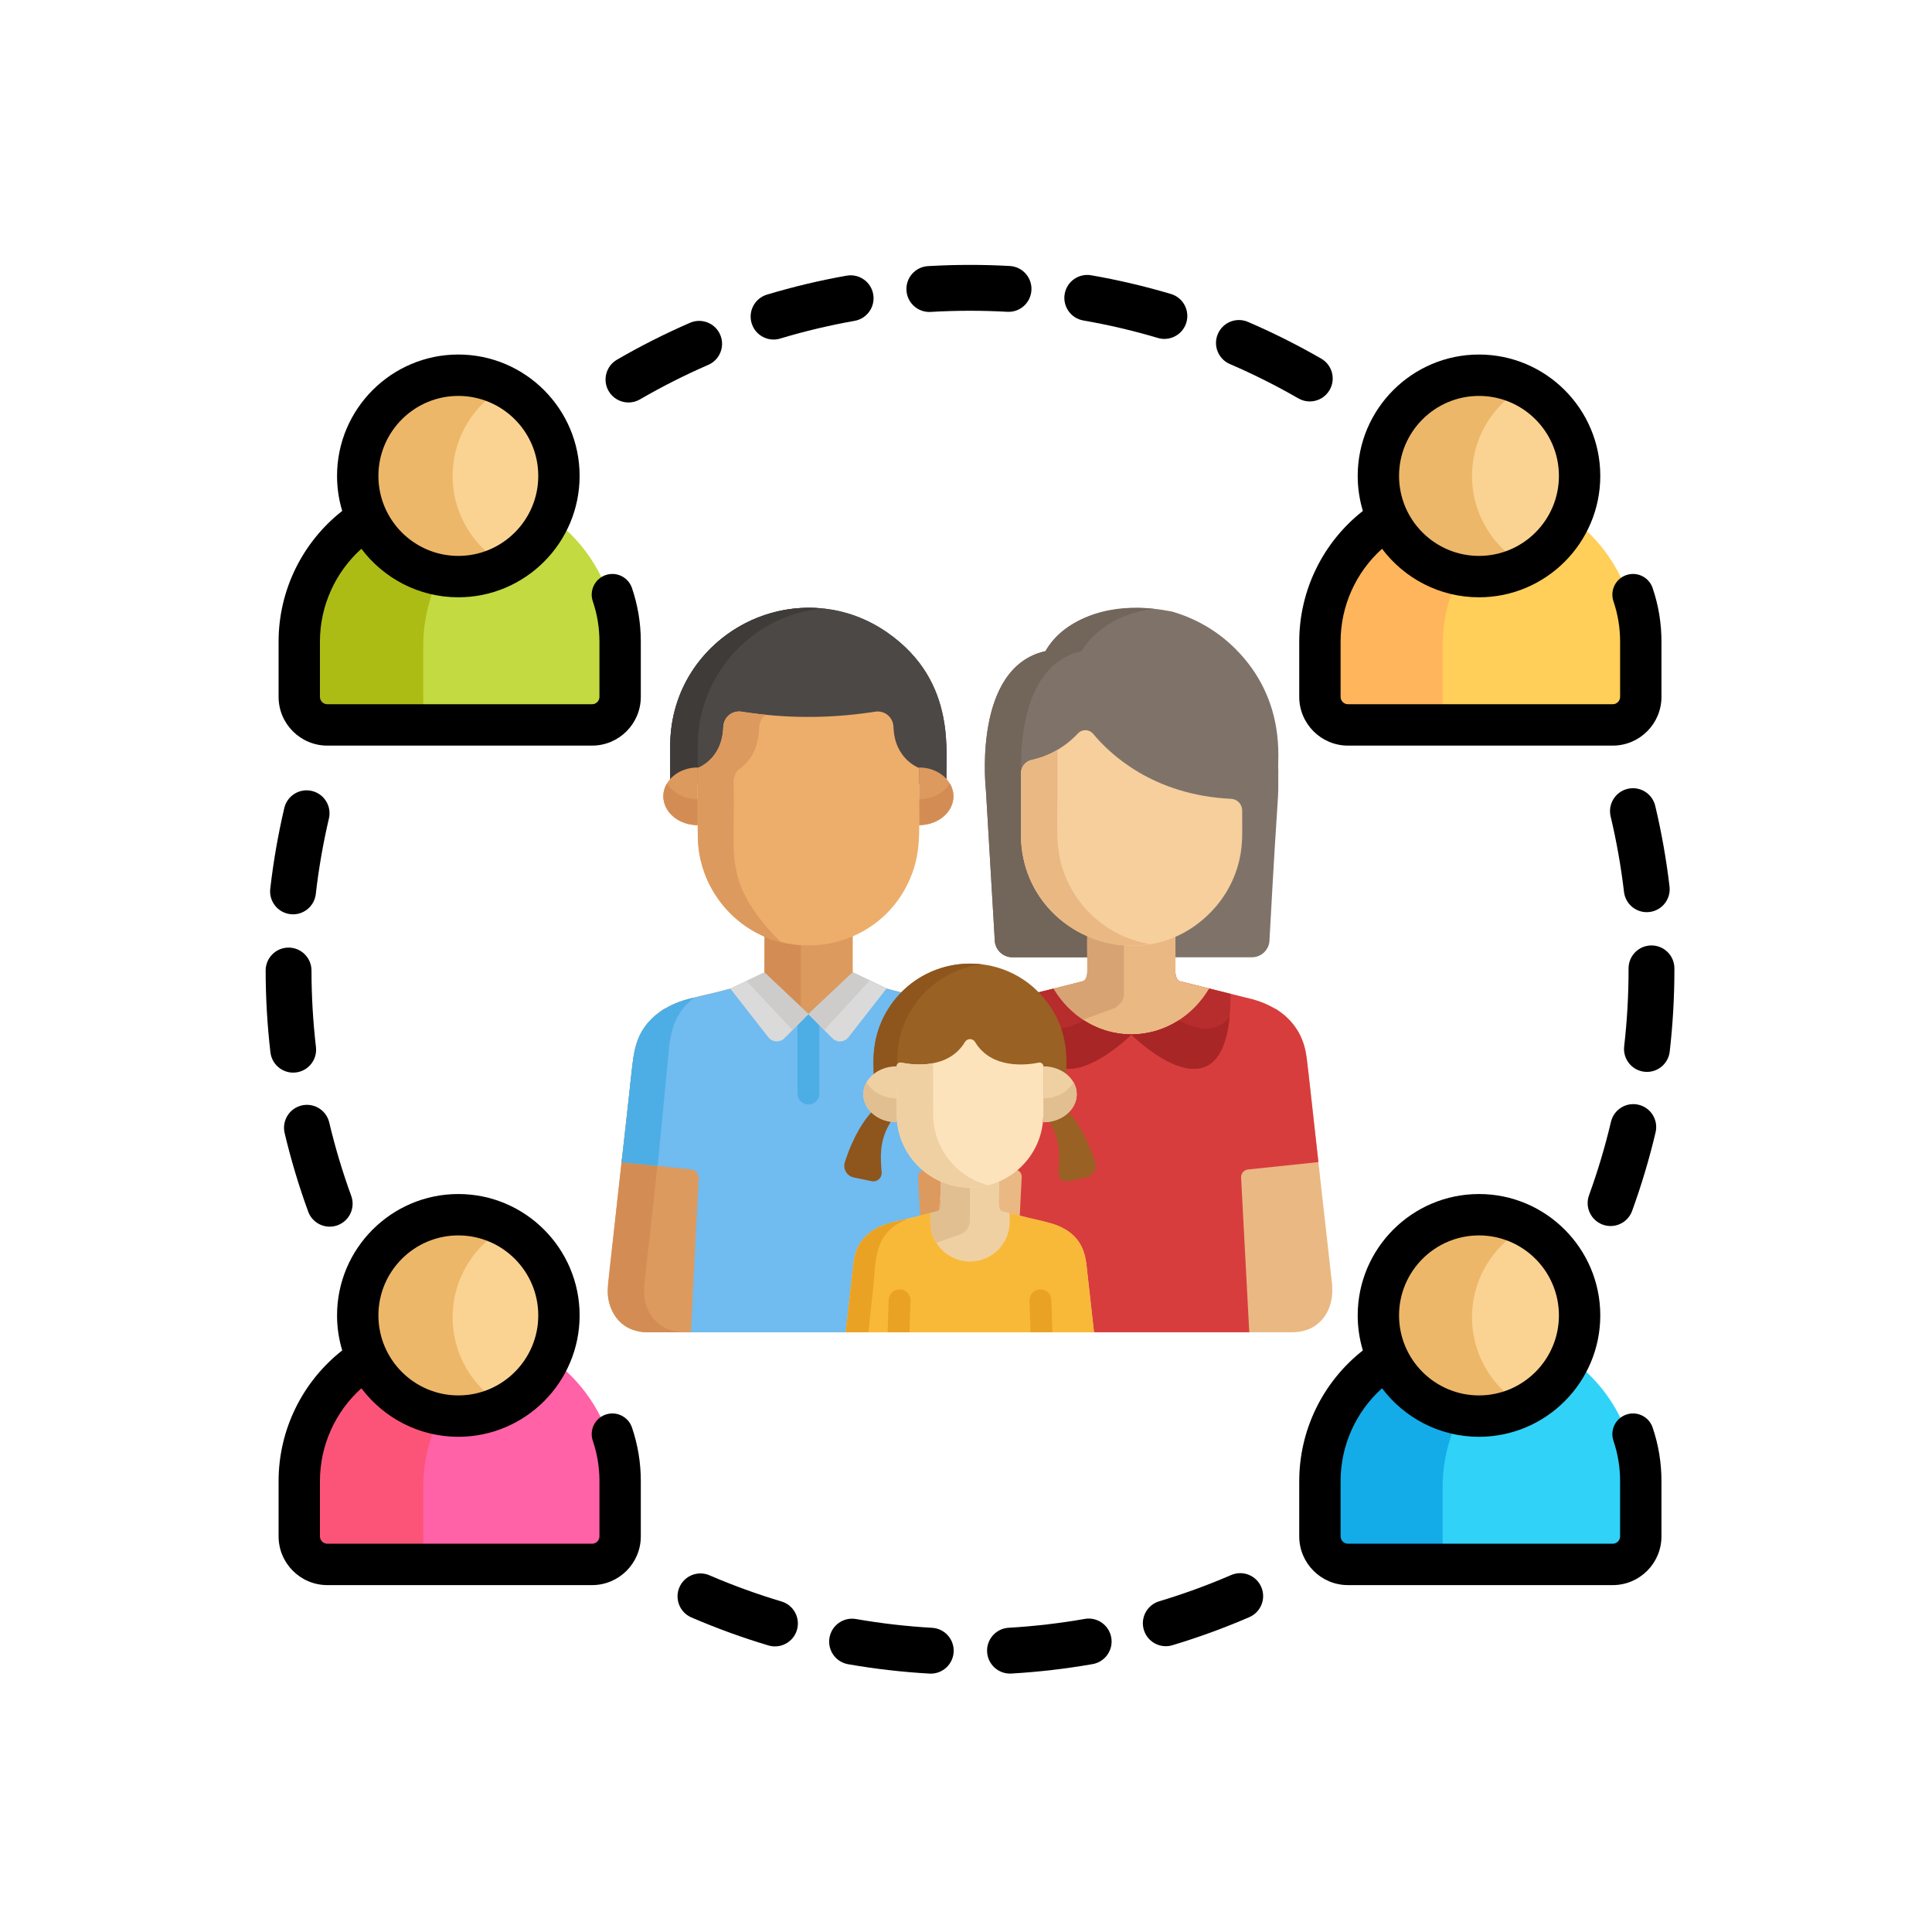 <?xml version="1.0" encoding="iso-8859-1"?>
<!-- Generator: Adobe Illustrator 16.0.0, SVG Export Plug-In . SVG Version: 6.00 Build 0)  -->
<!DOCTYPE svg PUBLIC "-//W3C//DTD SVG 1.1//EN" "http://www.w3.org/Graphics/SVG/1.1/DTD/svg11.dtd">
<svg version="1.1" id="Layer_1" xmlns="http://www.w3.org/2000/svg" xmlns:xlink="http://www.w3.org/1999/xlink" x="0px" y="0px"
	 width="480px" height="480px" viewBox="0 0 480 480" style="enable-background:new 0 0 480 480;" xml:space="preserve">
<path style="fill:#C3DA40;" d="M147.994,180.698H80.426c-2.936,0-5.316-2.381-5.316-5.32v-14.927
	c0-21.611,17.506-39.131,39.101-39.131l0,0c21.594,0,39.101,17.52,39.101,39.131v14.927
	C153.31,178.317,150.93,180.698,147.994,180.698z"/>
<path style="fill:#FFCF59;" d="M401.253,180.698h-67.567c-2.937,0-5.316-2.381-5.316-5.32v-14.927
	c0-21.611,17.506-39.131,39.101-39.131l0,0c21.595,0,39.101,17.52,39.101,39.131v14.927
	C406.569,178.317,404.188,180.698,401.253,180.698z"/>
<path style="fill:#FF62A7;" d="M147.994,389.722H80.426c-2.936,0-5.316-2.382-5.316-5.321v-14.927
	c0-21.612,17.506-39.133,39.101-39.133l0,0c21.594,0,39.101,17.521,39.101,39.133V384.4
	C153.31,387.339,150.93,389.722,147.994,389.722z"/>
<path style="fill:#31D2F7;" d="M401.253,389.722h-67.567c-2.937,0-5.316-2.382-5.316-5.321v-14.927
	c0-21.612,17.506-39.133,39.101-39.133l0,0c21.595,0,39.101,17.521,39.101,39.133V384.4
	C406.569,387.339,404.188,389.722,401.253,389.722z"/>
<path style="fill:#ADBC15;" d="M105.155,175.378v-14.927c0-16.283,9.94-30.239,24.078-36.133c-4.626-1.928-9.699-2.998-15.023-2.998
	l0,0c-21.595,0-39.101,17.52-39.101,39.131v14.927c0,2.939,2.38,5.32,5.317,5.32h30.046
	C107.536,180.698,105.155,178.317,105.155,175.378z"/>
<path style="fill:#FFB55C;" d="M358.414,175.378v-14.927c0-16.283,9.94-30.239,24.078-36.133c-4.627-1.928-9.7-2.998-15.023-2.998
	l0,0c-21.595,0-39.102,17.52-39.102,39.131v14.927c0,2.939,2.381,5.32,5.317,5.32h30.046
	C360.794,180.698,358.414,178.317,358.414,175.378z"/>
<path style="fill:#FC5479;" d="M105.155,384.4v-14.928c0-16.282,9.94-30.24,24.078-36.134c-4.626-1.928-9.699-2.998-15.023-2.998
	l0,0c-21.595,0-39.101,17.521-39.101,39.132V384.4c0,2.938,2.38,5.321,5.317,5.321h30.046
	C107.536,389.722,105.155,387.339,105.155,384.4z"/>
<path style="fill:#13ACE8;" d="M358.414,384.4v-14.928c0-16.282,9.94-30.24,24.078-36.134c-4.627-1.928-9.7-2.998-15.023-2.998l0,0
	c-21.595,0-39.102,17.521-39.102,39.132V384.4c0,2.938,2.381,5.321,5.317,5.321h30.046
	C360.794,389.722,358.414,387.339,358.414,384.4z"/>
<g>
	<path style="fill:#FAD393;" d="M113.872,143.598c-13.972,0-25.338-11.375-25.338-25.359c0-13.983,11.366-25.359,25.338-25.359
		s25.339,11.376,25.339,25.359C139.211,132.222,127.844,143.598,113.872,143.598z"/>
	<path style="fill:#FAD393;" d="M367.131,143.598c-13.972,0-25.339-11.375-25.339-25.359c0-13.983,11.367-25.359,25.339-25.359
		s25.339,11.376,25.339,25.359C392.47,132.222,381.103,143.598,367.131,143.598z"/>
	<path style="fill:#FAD393;" d="M113.872,352.62c-13.972,0-25.338-11.376-25.338-25.358s11.366-25.359,25.338-25.359
		s25.339,11.376,25.339,25.359C139.211,341.244,127.844,352.62,113.872,352.62z"/>
	<path style="fill:#FAD393;" d="M367.131,352.62c-13.972,0-25.339-11.376-25.339-25.358s11.367-25.359,25.339-25.359
		s25.339,11.376,25.339,25.359C392.47,341.244,381.103,352.62,367.131,352.62z"/>
</g>
<g>
	<path style="fill:#EDB769;" d="M112.464,118.239c0-9.654,5.419-18.064,13.373-22.346c-3.566-1.92-7.641-3.013-11.966-3.013
		c-13.971,0-25.338,11.376-25.338,25.359c0,13.983,11.367,25.359,25.338,25.359c4.325,0,8.399-1.093,11.966-3.013
		C117.883,136.303,112.464,127.894,112.464,118.239z"/>
	<path style="fill:#EDB769;" d="M365.723,118.239c0-9.654,5.42-18.064,13.373-22.346c-3.565-1.92-7.64-3.013-11.965-3.013
		c-13.972,0-25.339,11.376-25.339,25.359c0,13.983,11.367,25.359,25.339,25.359c4.325,0,8.399-1.093,11.965-3.013
		C371.144,136.303,365.723,127.894,365.723,118.239z"/>
	<path style="fill:#EDB769;" d="M112.464,327.262c0-9.654,5.419-18.063,13.373-22.347c-3.566-1.92-7.641-3.013-11.966-3.013
		c-13.971,0-25.338,11.376-25.338,25.359c0,13.982,11.367,25.358,25.338,25.358c4.325,0,8.399-1.093,11.966-3.013
		C117.883,345.325,112.464,336.916,112.464,327.262z"/>
	<path style="fill:#EDB769;" d="M365.723,327.262c0-9.654,5.42-18.063,13.373-22.347c-3.565-1.92-7.64-3.013-11.965-3.013
		c-13.972,0-25.339,11.376-25.339,25.359c0,13.982,11.367,25.358,25.339,25.358c4.325,0,8.399-1.093,11.965-3.013
		C371.144,345.325,365.723,336.916,365.723,327.262z"/>
</g>
<path d="M156.146,99.996c0.97,0,1.954-0.249,2.853-0.771c5.468-3.176,11.178-6.061,16.969-8.575c2.885-1.252,4.21-4.607,2.959-7.495
	c-1.251-2.887-4.604-4.213-7.489-2.961c-6.197,2.689-12.305,5.775-18.155,9.173c-2.721,1.581-3.645,5.067-2.066,7.79
	C152.272,98.979,154.182,99.996,156.146,99.996z"/>
<path d="M269.154,79.622c6.23,1.081,12.459,2.542,18.516,4.341c0.541,0.162,1.086,0.238,1.624,0.238c2.455,0,4.72-1.603,5.456-4.078
	c0.896-3.018-0.822-6.189-3.837-7.085c-6.481-1.925-13.146-3.49-19.813-4.646c-3.096-0.537-6.047,1.54-6.584,4.641
	C263.98,76.134,266.057,79.084,269.154,79.622z"/>
<path d="M230.883,77.505c0.113,0,0.226-0.003,0.34-0.01c3.232-0.191,6.516-0.288,9.759-0.288c0.006,0,0.012,0,0.017,0
	c3.083,0,6.196,0.087,9.255,0.258c3.156,0.18,5.827-2.229,6.002-5.372c0.175-3.142-2.228-5.832-5.367-6.006
	c-3.27-0.184-6.597-0.276-9.889-0.276c-0.007,0-0.012,0-0.019,0c-3.465,0-6.974,0.103-10.427,0.307
	c-3.139,0.185-5.535,2.882-5.349,6.024C225.382,75.169,227.892,77.505,230.883,77.505z"/>
<path d="M404.38,195.986c-3.06,0.73-4.948,3.804-4.22,6.865c1.464,6.147,2.58,12.453,3.32,18.742c0.342,2.9,2.801,5.033,5.647,5.033
	c0.223,0,0.447-0.013,0.674-0.04c3.122-0.367,5.355-3.2,4.988-6.325c-0.791-6.728-1.985-13.474-3.551-20.051
	C410.509,197.147,407.439,195.255,404.38,195.986z"/>
<path d="M394.791,296.953c-1.075,2.957,0.449,6.228,3.405,7.304c0.642,0.234,1.299,0.345,1.946,0.345
	c2.326,0,4.51-1.438,5.352-3.752c2.314-6.365,4.275-12.935,5.831-19.524c0.722-3.063-1.174-6.134-4.234-6.856
	c-3.057-0.721-6.128,1.174-6.851,4.238C398.787,284.866,396.955,291.006,394.791,296.953z"/>
<path d="M305.559,90.447c5.805,2.497,11.526,5.367,17.011,8.529c0.897,0.516,1.873,0.762,2.838,0.762
	c1.97,0,3.886-1.024,4.938-2.854c1.57-2.727,0.635-6.211-2.09-7.783c-5.867-3.384-11.99-6.454-18.2-9.125
	c-2.891-1.247-6.238,0.093-7.48,2.985C301.334,85.853,302.67,89.204,305.559,90.447z"/>
<path d="M74.944,274.647c-3.06,0.727-4.952,3.798-4.227,6.859c1.562,6.589,3.528,13.152,5.848,19.509
	c0.843,2.312,3.025,3.746,5.349,3.746c0.648,0,1.308-0.111,1.952-0.348c2.954-1.079,4.475-4.351,3.396-7.307
	c-2.167-5.94-4.005-12.072-5.464-18.229C81.073,275.815,78.01,273.921,74.944,274.647z"/>
<path d="M192.188,84.356c0.542,0,1.095-0.078,1.642-0.242c6.047-1.819,12.272-3.3,18.5-4.402c3.097-0.548,5.165-3.504,4.617-6.604
	c-0.547-3.1-3.499-5.167-6.598-4.621c-6.665,1.178-13.325,2.764-19.799,4.71c-3.012,0.906-4.718,4.084-3.813,7.098
	C187.478,82.765,189.74,84.356,192.188,84.356z"/>
<path d="M410.305,234.89c-3.146,0-5.693,2.551-5.693,5.697v0.36c0,6.347-0.367,12.744-1.091,19.011
	c-0.36,3.127,1.879,5.954,5.003,6.315c0.222,0.025,0.442,0.038,0.661,0.038c2.852,0,5.313-2.141,5.649-5.044
	c0.773-6.7,1.166-13.537,1.166-20.32v-0.36C415.999,237.441,413.449,234.89,410.305,234.89z"/>
<path d="M269.496,402.215c-6.211,1.092-12.568,1.83-18.896,2.197c-3.14,0.182-5.537,2.875-5.355,6.018
	c0.175,3.03,2.686,5.368,5.68,5.368c0.109,0,0.223-0.003,0.334-0.01c6.764-0.391,13.563-1.182,20.207-2.349
	c3.098-0.545,5.168-3.499,4.623-6.599C275.547,403.742,272.593,401.67,269.496,402.215z"/>
<path d="M231.57,404.422c-6.328-0.36-12.685-1.092-18.896-2.178c-3.104-0.541-6.048,1.535-6.589,4.635
	c-0.541,3.101,1.533,6.052,4.63,6.594c6.645,1.16,13.444,1.943,20.21,2.328c0.109,0.006,0.219,0.01,0.328,0.01
	c2.997,0,5.508-2.345,5.68-5.376C237.11,407.292,234.709,404.601,231.57,404.422z"/>
<path d="M194.163,397.883c-6.057-1.807-12.073-3.995-17.882-6.502c-2.887-1.246-6.238,0.086-7.482,2.977
	c-1.246,2.89,0.086,6.242,2.974,7.488c6.218,2.683,12.655,5.023,19.137,6.958c0.543,0.161,1.09,0.239,1.63,0.239
	c2.453,0,4.717-1.601,5.455-4.072C198.891,401.956,197.177,398.783,194.163,397.883z"/>
<path d="M72.154,227.125c0.221,0.025,0.438,0.038,0.655,0.038c2.855,0,5.318-2.145,5.649-5.051c0.72-6.292,1.816-12.601,3.26-18.752
	c0.719-3.064-1.18-6.131-4.241-6.851c-3.062-0.722-6.127,1.18-6.846,4.245c-1.543,6.581-2.717,13.33-3.487,20.061
	C66.786,223.941,69.029,226.767,72.154,227.125z"/>
<path d="M305.871,391.315c-5.805,2.512-11.816,4.705-17.867,6.518c-3.014,0.903-4.724,4.08-3.821,7.094
	c0.737,2.471,3.002,4.066,5.453,4.066c0.54,0,1.09-0.078,1.636-0.24c6.477-1.941,12.908-4.288,19.12-6.976
	c2.887-1.25,4.215-4.604,2.966-7.491C312.109,391.396,308.759,390.066,305.871,391.315z"/>
<path d="M73.502,266.452c3.124-0.364,5.36-3.193,4.995-6.32c-0.729-6.267-1.103-12.662-1.109-19.01
	c-0.002-3.146-2.552-5.693-5.693-5.693c-0.001,0-0.003,0-0.006,0c-3.145,0.004-5.691,2.557-5.688,5.705
	c0.007,6.783,0.406,13.619,1.187,20.319c0.339,2.901,2.799,5.038,5.648,5.038C73.055,266.491,73.278,266.479,73.502,266.452z"/>
<path d="M81.316,185.244h65.788c6.673,0,12.103-5.433,12.103-12.111v-13.731c0-4.56-0.74-9.042-2.2-13.323
	c-0.917-2.687-3.84-4.122-6.521-3.205c-2.686,0.917-4.119,3.839-3.202,6.526c1.094,3.209,1.648,6.575,1.648,10.002v13.731
	c0,1.009-0.819,1.83-1.828,1.83H81.315c-1.008,0-1.828-0.82-1.828-1.83v-13.731c0-8.843,3.794-17.221,10.3-23.06
	c5.503,7.314,14.25,12.055,24.083,12.055c16.615,0,30.133-13.529,30.133-30.158c0-16.628-13.517-30.157-30.132-30.157
	s-30.133,13.529-30.133,30.157c0,3.024,0.452,5.944,1.284,8.701c-9.934,7.793-15.808,19.765-15.808,32.462v13.732
	C69.213,179.811,74.643,185.244,81.316,185.244z M113.872,98.364c10.951,0,19.859,8.916,19.859,19.875
	c0,10.959-8.908,19.875-19.859,19.875c-10.95,0-19.859-8.916-19.859-19.875C94.013,107.279,102.921,98.364,113.872,98.364z"/>
<path d="M322.793,159.401v13.732c0,6.678,5.429,12.111,12.103,12.111h65.787c6.674,0,12.103-5.433,12.103-12.111v-13.732
	c0-4.56-0.74-9.042-2.2-13.322c-0.916-2.688-3.839-4.122-6.521-3.206c-2.686,0.917-4.119,3.838-3.202,6.527
	c1.094,3.209,1.648,6.574,1.648,10.001v13.732c0,1.009-0.82,1.829-1.828,1.829h-65.787c-1.009,0-1.828-0.82-1.828-1.829v-13.732
	c0-8.842,3.795-17.221,10.3-23.059c5.503,7.314,14.25,12.054,24.083,12.054c16.616,0,30.134-13.529,30.134-30.157
	c0-16.628-13.518-30.157-30.134-30.157c-16.615,0-30.133,13.529-30.133,30.157c0,3.024,0.452,5.944,1.284,8.7
	C328.667,134.733,322.793,146.704,322.793,159.401z M367.45,98.364c10.95,0,19.859,8.916,19.859,19.875
	c0,10.959-8.908,19.875-19.859,19.875c-10.95,0-19.859-8.916-19.859-19.875C347.591,107.279,356.5,98.364,367.45,98.364z"/>
<path d="M404.064,351.444c-2.687,0.917-4.119,3.838-3.203,6.526c1.094,3.208,1.648,6.574,1.648,10.002v13.731
	c0,1.009-0.819,1.829-1.828,1.829h-65.787c-1.009,0-1.828-0.82-1.828-1.829v-13.731c0-8.844,3.795-17.221,10.3-23.06
	c5.504,7.315,14.25,12.055,24.084,12.055c16.615,0,30.134-13.528,30.134-30.157s-13.519-30.157-30.134-30.157
	c-16.616,0-30.133,13.528-30.133,30.157c0,3.024,0.452,5.943,1.283,8.699c-9.934,7.795-15.808,19.767-15.808,32.463v13.732
	c0,6.678,5.428,12.111,12.103,12.111h65.787c6.674,0,12.103-5.433,12.103-12.111v-13.732c0-4.559-0.74-9.042-2.2-13.322
	C409.668,351.961,406.745,350.525,404.064,351.444z M367.45,306.934c10.95,0,19.859,8.916,19.859,19.876
	s-8.908,19.876-19.859,19.876c-10.95,0-19.859-8.916-19.859-19.876S356.5,306.934,367.45,306.934z"/>
<path d="M150.485,351.444c-2.686,0.917-4.119,3.838-3.202,6.526c1.094,3.208,1.648,6.574,1.648,10.002v13.731
	c0,1.009-0.819,1.829-1.828,1.829H81.316c-1.008,0-1.828-0.82-1.828-1.829v-13.731c0-8.844,3.794-17.221,10.3-23.06
	c5.504,7.315,14.25,12.055,24.083,12.055c16.616,0,30.134-13.528,30.134-30.157s-13.518-30.157-30.134-30.157
	c-16.615,0-30.132,13.528-30.132,30.157c0,3.024,0.452,5.943,1.284,8.699c-9.934,7.795-15.808,19.767-15.808,32.463v13.732
	c0,6.678,5.429,12.111,12.102,12.111h65.788c6.673,0,12.103-5.433,12.103-12.111v-13.732c0-4.559-0.74-9.042-2.2-13.322
	C156.089,351.961,153.165,350.525,150.485,351.444z M113.872,306.934c10.951,0,19.859,8.916,19.859,19.876
	s-8.908,19.876-19.859,19.876c-10.95,0-19.859-8.916-19.859-19.876S102.921,306.934,113.872,306.934z"/>
<g>
</g>
<g>
</g>
<g>
</g>
<g>
</g>
<g>
</g>
<g>
</g>
<g>
</g>
<g>
</g>
<g>
</g>
<g>
</g>
<g>
</g>
<g>
</g>
<g>
</g>
<g>
</g>
<g>
</g>
<g>
	<path style="fill:#7F7369;" d="M267.373,237.831h-15.868c-2.401,0-4.368-1.965-4.368-4.367l-2.183-37.008
		c0,0-3.533-30.655,14.794-34.683c0,0,7.453-14.501,31.319-9.855c0.326,0.063,0.64,0.181,0.956,0.279
		c5.499,1.706,10.61,4.723,14.859,8.951c12.998,12.934,10.384,28.214,10.71,30.115c0,10.616,0.168-1.183-2.184,42.202
		c0,2.402-1.965,4.368-4.367,4.368H294.16"/>
	<path style="fill:#72655A;" d="M270.132,237.831v-5.193c-9.809-4.335-15.925-13.611-16.44-23.78
		c-0.003-0.068-0.014-0.282-0.016-0.322c-0.014-0.36-0.022-0.72-0.022-1.083c0.005-16.339-0.01-15.348,0.012-15.616
		c-0.163-8.721,1.186-27.016,15.056-30.064c0,0,4.567-8.884,17.998-10.516c-10.234-1.125-22.238,1.916-26.971,10.516
		c-12.367,2.719-15.343,17.778-15.05,30.369c0.005,0.176,0.009,0.347,0.015,0.513c0.072,2.334,0.241,3.801,0.241,3.801l2.183,37.008
		c0,2.402,1.967,4.368,4.368,4.368C255.349,237.831,265.932,237.831,270.132,237.831z"/>
	<path style="fill:#DD9A5E;" d="M231.242,318.788l4.695-41.952c1.646-12.668,0.97-17.535,5.058-22.495
		c-1.262-1.534-3.064-2.966-4.252-3.691l-0.131-0.032c-4.42-2.647-8.142-2.759-16.355-5.019l0,0l-8.398-4.02l0,0v-10.033
		c-7.037,3.111-15.128,3.003-21.902,0.058l0,0l-0.036,10.017l0,0l0,0l0,0l-8.363,3.979l0,0c-8.161,2.246-11.926,2.366-16.355,5.019
		l-0.131,0.032c-0.373,0.229-0.766,0.502-1.154,0.809c-6.329,4.544-6.429,10.446-6.975,14.808l-2.513,22.461l0,0
		c-3.54,32.144-3.433,29.558-3.433,32.036c-0.056,4.079,2.447,10.239,10.05,10.239l0,0c0.706,0,79.348,0.003,79.948-0.007
		C234.184,330.881,230.646,325.686,231.242,318.788z"/>
	<g>
		<path style="fill:#D38D54;" d="M160.052,320.749c-0.062-3.544,0.68-3.506,6.232-61.022c0.58-4.758,2.022-8.645,6.173-11.861
			c-0.629,0.198-3.806,0.686-7.255,2.752l-0.131,0.032c-0.398,0.243-0.793,0.523-1.154,0.81c-6.329,4.543-6.429,10.445-6.975,14.807
			c-0.045,0.397-5.946,52.758-5.946,54.497c-0.055,4.079,2.448,10.239,10.051,10.239l0,0h9.055
			C163.581,331.002,159.938,326.095,160.052,320.749z"/>
		<path style="fill:#D38D54;" d="M198.978,250.187v-16.408c-3.261-0.219-6.313-0.998-9.021-2.175l-0.036,10.017l0,0L198.978,250.187
			z"/>
	</g>
	<path style="fill:#EAB883;" d="M330.925,318.788c-6.396-56.634-6.035-55.035-6.607-57.805c-0.929-4.493-3.639-8.038-7.398-10.334
		l-0.131-0.032c-1.601-0.959-3.384-1.715-5.3-2.267l-18.439-4.591c-0.6-0.271-1.015-1.163-1.015-2.181v-8.895
		c-6.949,3.031-15.05,2.983-21.901-0.046v8.941c0,1.018-0.415,1.91-1.014,2.182c-15.599,4.155-19.068,4.059-23.74,6.856
		l-0.131,0.032c-5.16,3.151-7.154,7.423-7.842,13.061l-6.164,55.078c-0.618,7.14,3.167,12.214,9.982,12.214
		c10.844,0,71.051,0,79.719,0c7.603,0,10.106-6.16,10.05-10.239c0-0.004,0-0.009,0-0.013
		C331.006,320.011,330.972,319.34,330.925,318.788z"/>
	<path style="fill:#D8A373;" d="M240.229,320.763c0-0.004,0-0.009,0-0.014c-0.013-0.738,0.021-1.409,0.069-1.961l6.164-58.337
		c0.658-5.403,2.499-9.671,7.688-12.965c-1.523,0.462-4.996,0.871-8.771,3.131l-0.131,0.032c-5.16,3.151-7.154,7.423-7.842,13.061
		l-6.164,55.077c-0.617,7.141,3.167,12.214,9.982,12.214c5.605,0,3.449,0,9.055,0C242.676,331.002,240.173,324.842,240.229,320.763z
		"/>
	<path style="fill:#D83D3D;" d="M327.56,288.719c-2.906-25.8-2.78-25.501-3.242-27.735c-0.935-4.519-3.674-8.061-7.398-10.334
		c-0.037-0.01-0.168-0.042-0.131-0.033c-1.601-0.958-3.384-1.714-5.3-2.267l-18.439-4.59c-0.6-0.271-1.015-1.164-1.015-2.182v-8.894
		l0,0v-0.047c-7.006,3.095-15.064,3.021-21.901,0v0.047l0,0v8.894c0,1.018-0.415,1.91-1.014,2.182
		c-15.599,4.155-19.068,4.059-23.74,6.856c-0.037,0.01-0.168,0.042-0.131,0.033c-5.113,3.122-7.155,7.431-7.842,13.061
		l-2.799,25.009l17.641,1.851c0.938,0.099,1.636,0.914,1.589,1.856l-1.938,38.575c21.593,0,36.892,0,58.477,0l-2.031-38.427
		c-0.055-1.025,0.703-1.912,1.725-2.02L327.56,288.719z"/>
	<path style="fill:#A82626;" d="M234.607,288.719l8.77,0.92l3.084-29.188c0.658-5.402,2.499-9.671,7.688-12.965
		c-2.193,0.588-5.385,1.102-8.771,3.131c-0.037,0.009-0.168,0.041-0.131,0.032c-3.773,2.304-6.472,5.857-7.398,10.334
		C237.282,263.729,237.389,264.328,234.607,288.719z"/>
	<path style="fill:#70BBEF;" d="M236.677,250.649c-0.037-0.01-0.167-0.042-0.131-0.032c-4.43-2.654-8.21-2.778-16.297-5.004
		l0.008-0.015l-8.399-4.02l-0.061,0.091c0-0.011-0.001-0.021-0.002-0.033l-10.954,10.313l-10.922-10.33l-8.363,3.979l0,0
		c-8.161,2.246-11.926,2.366-16.355,5.019l-0.13,0.032c-5.161,3.151-7.155,7.424-7.843,13.061l-2.799,25.017l17.304,1.815
		c1.091,0.115,1.902,1.063,1.847,2.157l-1.923,38.303c17.778,0,39.624,0,58.476,0l-2.031-38.423
		c-0.055-1.027,0.706-1.917,1.729-2.025l4.625-0.485c3.391-28.134,2.399-30.658,6.508-35.688
		C240.063,253.278,237.66,251.249,236.677,250.649z"/>
	<path style="fill:#4CAEE5;" d="M166.285,259.727c0.58-4.758,2.022-8.645,6.173-11.861c-0.822,0.232-3.914,0.75-7.255,2.752
		l-0.131,0.032c-1.225,0.749-3.048,2.215-4.287,3.731c-4.384,5.367-3.192,9.601-6.355,34.346l8.95,0.939
		C163.353,289.95,163.739,286.096,166.285,259.727z"/>
	<path style="fill:#EAB883;" d="M300.434,245.599l-7.385-1.839c-0.601-0.271-1.015-1.163-1.015-2.181v-9.981l0,0v-0.046
		c-7.064,3.121-15.134,2.99-21.902,0v0.046l0,0v9.981c0,1.018-0.414,1.91-1.014,2.181l-7.495,1.867
		C270.631,260.778,291.432,260.784,300.434,245.599z"/>
	<path id="SVGCleanerId_0" style="fill:#4C4846;" d="M166.513,194.769v-9.441c0-27.789,31.416-43.867,53.955-28.165
		c17.68,12.343,14.313,30.496,14.702,37.606"/>
	<g>
		<path id="SVGCleanerId_0_1_" style="fill:#4C4846;" d="M166.513,194.769v-9.441c0-27.789,31.416-43.867,53.955-28.165
			c17.68,12.343,14.313,30.496,14.702,37.606"/>
	</g>
	<path style="fill:#3F3B39;" d="M204.263,151.17c-19.963-1.982-37.75,13.627-37.75,34.157v9.441h6.845v-9.441
		C173.358,167.679,186.758,152.91,204.263,151.17z"/>
	<g>
		<path style="fill:#DD9A5E;" d="M236.877,197.839c0,3.956-3.829,7.163-8.553,7.163v-14.325
			C233.048,190.676,236.877,193.883,236.877,197.839z"/>
		<path style="fill:#DD9A5E;" d="M164.804,197.839c0,3.956,3.83,7.163,8.554,7.163v-14.325
			C168.634,190.676,164.804,193.883,164.804,197.839z"/>
	</g>
	<g>
		<path style="fill:#D38D54;" d="M228.324,198.563v6.438c4.724,0,8.553-3.207,8.553-7.163c0-1.159-0.33-2.251-0.913-3.219
			C234.557,196.958,231.665,198.563,228.324,198.563z"/>
		<path style="fill:#D38D54;" d="M165.717,194.62c-2.838,4.714,1.234,10.382,7.641,10.382v-6.438
			C170.016,198.563,167.125,196.958,165.717,194.62z"/>
	</g>
	<path style="fill:#EDAE6B;" d="M221.992,180.724c-0.1-2.746-2.36-4.25-4.542-3.909c-0.51,0.079-1.072,0.161-1.433,0.212
		c-10.835,1.538-21.136,1.441-31.785-0.212c-2.164-0.338-4.443,1.143-4.541,3.909c-0.149,4.079-1.844,7.111-4.427,9
		c-1.076,0.787-1.87,1.057-1.906,1.076c0,17.791-0.212,18.979,0.741,23.009c0.913,3.848,2.6,7.287,4.808,10.205
		c12.788,16.912,39.561,13.61,47.499-6.45c2.627-6.638,1.92-11.677,1.92-26.764C228.222,190.724,222.276,188.615,221.992,180.724z"
		/>
	<path style="fill:#DD9A5E;" d="M183.436,218.35c-1.941-6.917-0.864-11.143-1.167-24.254c0-1.35,0.678-2.497,1.505-3.083
		c3.263-2.321,4.744-6.116,4.836-10.167c0.032-1.363,0.67-2.533,1.613-3.267c-1.308-0.13-2.577-0.281-3.75-0.439
		c-0.683-0.092-1.462-0.203-2.24-0.324c-2.158-0.336-4.442,1.138-4.541,3.909c-0.149,4.071-1.841,7.108-4.427,9
		c-1.077,0.787-1.87,1.057-1.906,1.076c0,17.899-0.011,16.974,0.026,17.855c0.555,12.557,9.516,22.769,20.7,25.437
		C193.563,233.704,185.617,226.133,183.436,218.35z"/>
	<path style="fill:#4CAEE5;" d="M203.558,271.69v-22.298l-2.717,2.558l-2.716-2.569v22.31c0,1.5,1.216,2.716,2.716,2.716
		S203.558,273.19,203.558,271.69z"/>
	<path style="fill:#DADADA;" d="M211.858,241.579l-11.017,10.371l5.947,5.993c1.136,1.144,3.018,1.033,4.01-0.237l9.458-12.107
		L211.858,241.579z"/>
	<g>
		<polygon style="fill:#CECCCA;" points="216.087,243.603 211.858,241.579 200.841,251.95 204.777,255.916 		"/>
		<path style="fill:#CECCCA;" d="M207.597,258.5c0.498,0.221,1.045,0.285,1.57,0.19L207.597,258.5z"/>
	</g>
	<path style="fill:#DADADA;" d="M189.92,241.62l10.922,10.33l-5.947,5.993c-1.136,1.144-3.018,1.033-4.01-0.237l-9.458-12.107
		L189.92,241.62z"/>
	<polygon style="fill:#CECCCA;" points="193.142,251.91 196.906,255.916 200.841,251.95 189.92,241.62 185.442,243.718 	"/>
	<path style="fill:#D8A373;" d="M279.233,247.112v-13.336c-3.249-0.223-6.33-1.001-9.102-2.225
		c-0.274,7.919,0.718,11.424-1.014,12.208l-7.495,1.867c1.865,3.138,4.388,5.791,7.362,7.743l7.782-2.861
		C276.769,250.509,279.233,249.285,279.233,247.112z"/>
	<path style="fill:#F7CF9C;" d="M305.854,198.462c1.547,0.072,2.766,1.345,2.766,2.893v2.078l0,0l0,0
		c-0.008,3.691,0.25,7.274-1.168,11.969c-1.427,4.732-4.115,9.081-8.156,12.675c-17.049,15.183-44.444,3.721-45.604-19.22
		c-0.006-0.104-0.002,0.029-0.016-0.322c-0.014-0.36-0.022-0.72-0.022-1.083c0-3.273,0-10.743,0-13.941l0,0v-1.392
		c0-1.617,1.139-3,2.721-3.335c2.807-0.594,7.343-2.206,11.457-6.585c1.034-1.101,2.798-1.043,3.759,0.121
		C275.582,187.158,286.363,197.551,305.854,198.462z"/>
	<path style="fill:#EAB883;" d="M265.551,219.64c-3.63-7.334-2.787-12.533-2.843-22.726c0-3.537,0-7.065,0-10.609
		c-2.418,1.418-4.678,2.13-6.334,2.479c-1.583,0.335-2.721,1.717-2.721,3.334c0,3.544,0,11.417,0,15.333
		c0,0.455,0.023,1.162,0.025,1.204c0.001,0.037,0.038,0.67,0.063,0.989c1.269,16.133,16.143,27.527,31.921,24.912
		C276.989,233.119,269.491,227.579,265.551,219.64z"/>
	<g>
		<path style="fill:#B72C2C;" d="M305.731,246.918l-5.298-1.319c-4.058,6.845-11.233,11.396-19.414,11.396
			C281.02,256.995,305.841,281.819,305.731,246.918z"/>
		<path style="fill:#B72C2C;" d="M256.425,246.918l5.298-1.319c4.057,6.845,11.232,11.396,19.413,11.396
			C281.136,256.995,256.315,281.819,256.425,246.918z"/>
	</g>
	<g>
		<path style="fill:#A82626;" d="M269.329,253.52c-4.38,2.331-9.427,3.443-12.658-0.881c2.572,26.252,24.465,4.356,24.465,4.356
			C276.816,256.995,272.777,255.725,269.329,253.52z"/>
		<path style="fill:#A82626;" d="M292.826,253.52c4.38,2.331,9.426,3.443,12.659-0.881c-2.572,26.252-24.466,4.356-24.466,4.356
			C285.339,256.995,289.379,255.725,292.826,253.52z"/>
	</g>
	<path style="fill:#996123;" d="M259.774,248.481c-10.412-13.125-30.519-11.701-39.167,2.289
		c-5.061,8.176-3.151,15.626-3.571,17.905h47.917C264.802,263.994,266.092,256.439,259.774,248.481z"/>
	<path style="fill:#8E551C;" d="M223.537,257.819c0.107-0.454,0.36-1.351,0.372-1.389c2.67-8.856,10.396-15.67,20.015-16.843
		c-9.523-1.16-18.508,3.401-23.315,11.183c-5.061,8.176-3.151,15.624-3.571,17.905h5.854
		C222.897,263.678,222.705,261.346,223.537,257.819z"/>
	<path style="fill:#996123;" d="M272.086,288.729c-2.104-6.529-4.834-10.606-6.914-12.731c-1.202,1.183-2.867,2.024-4.762,2.326
		c3.476,5.012,2.714,10.014,2.541,12.989c-0.079,1.357,1.143,2.424,2.475,2.147l4.436-0.92
		C271.587,292.182,272.627,290.406,272.086,288.729z"/>
	<path style="fill:#EFD0A3;" d="M267.506,271.865c0,3.836-3.713,6.944-8.293,6.944v-13.889
		C263.793,264.921,267.506,268.029,267.506,271.865z"/>
	<path style="fill:#8E551C;" d="M209.903,288.729c2.105-6.529,4.834-10.606,6.915-12.731c1.201,1.183,2.867,2.024,4.762,2.326
		c-3.476,5.012-2.714,10.014-2.541,12.989c0.079,1.357-1.143,2.424-2.475,2.147l-4.436-0.92
		C210.403,292.182,209.363,290.406,209.903,288.729z"/>
	<path style="fill:#EFD0A3;" d="M214.484,271.865c0,3.836,3.713,6.944,8.293,6.944v-13.889
		C218.197,264.921,214.484,268.029,214.484,271.865z"/>
	<g>
		<path style="fill:#E2BF91;" d="M259.213,272.861v5.948c6.146,0,10.075-5.367,7.495-9.919
			C265.378,271.238,262.521,272.861,259.213,272.861z"/>
		<path style="fill:#E2BF91;" d="M215.282,268.891c-2.585,4.56,1.366,9.919,7.495,9.919v-5.948
			C219.468,272.861,216.613,271.238,215.282,268.891z"/>
	</g>
	<path style="fill:#EFD0A3;" d="M271.802,331.002l-1.89-16.885c-0.431-3.536-1.674-6.506-5.198-8.658l-0.087-0.021
		c-3.084-1.849-5.321-1.771-15.736-4.546c-1.151-0.521-0.483-2.755-0.672-8.428c-4.652,2.036-10.039,1.951-14.517-0.031
		c-0.185,5.541,0.483,7.936-0.672,8.459c-10.395,2.77-12.648,2.695-15.736,4.546l-0.086,0.021c-2.484,1.519-4.287,3.862-4.904,6.851
		c-0.369,1.782-0.272,1.926-2.184,18.692H271.802L271.802,331.002z"/>
	<path style="fill:#F9B938;" d="M210.118,331.002c14.958,0,46.715,0,61.684,0l-1.891-16.885c-0.43-3.531-1.678-6.509-5.197-8.658
		l-0.087-0.021c-3.058-1.832-5.522-1.836-13.778-4.059c0,0.078,0,2.223,0,2.185c0,1.565-0.368,3.057-1.02,4.37
		c-0.107,0.218-0.282,0.539-0.449,0.809c-0.008,0.013-0.116,0.183-0.124,0.194c-0.173,0.265-0.357,0.52-0.538,0.747
		c-0.085,0.107-0.2,0.246-0.292,0.35c-0.015,0.017-0.028,0.032-0.043,0.05c-0.059,0.065-0.117,0.132-0.178,0.196
		c-0.006,0.007-0.014,0.014-0.019,0.021c-0.002,0.002-0.003,0.003-0.005,0.004c-0.009,0.01-0.018,0.02-0.026,0.029
		c-0.07,0.073-0.141,0.146-0.212,0.216c-0.024,0.023-0.048,0.048-0.07,0.071c-0.094,0.091-0.188,0.179-0.284,0.266
		c-0.027,0.024-0.056,0.049-0.083,0.073c-0.061,0.054-0.123,0.104-0.184,0.157c-0.01,0.009-0.02,0.017-0.028,0.024
		c-0.037,0.031-0.074,0.062-0.112,0.091c-0.064,0.052-0.129,0.104-0.194,0.154c-0.041,0.031-0.083,0.063-0.125,0.094
		c-0.063,0.047-0.128,0.094-0.193,0.14c-0.032,0.023-0.064,0.046-0.097,0.067c-0.011,0.008-0.021,0.016-0.032,0.022
		c-0.067,0.046-0.136,0.091-0.204,0.135c-0.01,0.007-0.021,0.014-0.03,0.02c-0.032,0.021-0.063,0.042-0.096,0.061
		c-0.058,0.037-0.115,0.071-0.176,0.106c-0.019,0.012-0.038,0.023-0.058,0.035c-0.009,0.005-0.018,0.01-0.025,0.016
		c-0.026,0.015-0.052,0.03-0.077,0.046c-0.113,0.063-0.229,0.127-0.345,0.187c-0.015,0.008-0.031,0.016-0.047,0.023
		c-0.006,0.003-0.011,0.006-0.017,0.009c-0.019,0.01-0.038,0.019-0.058,0.027c-0.077,0.039-0.154,0.078-0.232,0.115
		c-0.042,0.02-0.085,0.038-0.127,0.058c-0.077,0.035-0.157,0.069-0.235,0.104c-0.047,0.02-0.096,0.038-0.145,0.058
		c-0.076,0.03-0.151,0.061-0.227,0.089c-0.05,0.019-0.101,0.037-0.15,0.055c-0.077,0.027-0.156,0.054-0.234,0.08
		c-0.039,0.013-0.078,0.025-0.117,0.037c-0.01,0.003-0.02,0.007-0.029,0.011c-0.021,0.006-0.044,0.012-0.066,0.019
		c-0.064,0.02-0.128,0.039-0.193,0.057c-0.031,0.009-0.063,0.018-0.096,0.026c-0.01,0.003-0.02,0.006-0.03,0.009
		c-0.13,0.034-0.26,0.066-0.392,0.096c-0.02,0.005-0.039,0.008-0.059,0.012c-0.059,0.013-0.117,0.025-0.175,0.037
		c-0.156,0.03-0.313,0.058-0.473,0.081c-0.317,0.046-0.64,0.076-0.966,0.092c-0.039,0.002-0.078,0.003-0.117,0.004
		c-0.021,0-0.041,0.001-0.063,0.002c-0.057,0.002-0.114,0.003-0.17,0.003c-0.017,0-0.032,0-0.048,0.001c-0.004,0-0.007,0-0.011,0
		c-0.02,0-0.039,0.001-0.06,0.001c-0.02,0-0.039-0.001-0.059-0.001c-0.004,0-0.008,0-0.012,0c-0.016,0-0.031,0-0.047-0.001
		c-0.057,0-0.113-0.001-0.17-0.003c-0.021-0.001-0.042-0.002-0.063-0.002c-0.039-0.002-0.078-0.002-0.116-0.004
		c-0.327-0.016-0.649-0.046-0.967-0.092c-0.159-0.023-0.316-0.051-0.472-0.081c-0.059-0.012-0.117-0.024-0.175-0.037
		c-0.019-0.004-0.039-0.007-0.058-0.012c-0.132-0.029-0.262-0.062-0.392-0.096c-0.01-0.003-0.021-0.006-0.032-0.009
		c-0.031-0.009-0.063-0.018-0.095-0.026c-0.064-0.018-0.127-0.037-0.191-0.056c-0.022-0.007-0.046-0.013-0.068-0.02
		c-0.01-0.004-0.02-0.008-0.029-0.011c-0.039-0.012-0.078-0.024-0.117-0.037c-0.079-0.026-0.157-0.053-0.235-0.08
		c-0.05-0.018-0.1-0.036-0.149-0.055c-0.076-0.028-0.152-0.059-0.228-0.089c-0.048-0.02-0.097-0.038-0.145-0.058
		c-0.079-0.034-0.157-0.068-0.235-0.104c-0.042-0.02-0.085-0.038-0.127-0.058c-0.078-0.037-0.155-0.075-0.232-0.115
		c-0.02-0.009-0.039-0.018-0.058-0.027c-0.005-0.003-0.01-0.006-0.016-0.009c-0.016-0.008-0.032-0.016-0.048-0.023
		c-0.116-0.06-0.23-0.123-0.344-0.187c-0.026-0.016-0.051-0.031-0.077-0.046c-0.008-0.006-0.017-0.011-0.026-0.016
		c-0.02-0.012-0.039-0.023-0.058-0.035c-0.059-0.035-0.118-0.069-0.176-0.106c-0.032-0.019-0.063-0.039-0.094-0.061
		c-0.011-0.006-0.021-0.013-0.031-0.02c-1.969-1.273-3.421-3.199-4.094-5.43c-0.601-1.992-0.366-3.412-0.418-5.052l-2.092,0.521
		c-6.562,1.791-8.828,1.8-11.757,3.555l-0.087,0.021c-2.452,1.498-4.283,3.847-4.904,6.851
		C211.933,314.087,212.006,314.435,210.118,331.002z"/>
	<g>
		<path style="fill:#EAA224;" d="M216.891,320.355c0.755-6.811,0.225-12.524,5.955-16.203l0.086-0.022
			c0.635-0.399,1.319-0.743,2.035-1.041c0.131-0.104,0.258-0.198,0.38-0.284c-2.899,0.828-5.305,0.986-8.054,2.633l-0.086,0.021
			c-2.503,1.528-4.304,3.887-4.917,6.925c-0.363,1.786-0.28,2.033-2.17,18.617h5.639L216.891,320.355z"/>
		<path style="fill:#EAA224;" d="M225.962,331.002l0.252-7.862c0.048-1.499-1.128-2.754-2.627-2.802
			c-1.5-0.059-2.754,1.128-2.803,2.628l-0.258,8.036H225.962L225.962,331.002z"/>
		<path style="fill:#EAA224;" d="M261.463,331.002l-0.259-8.036c-0.047-1.499-1.29-2.682-2.802-2.628
			c-1.499,0.048-2.675,1.303-2.628,2.802l0.253,7.862H261.463L261.463,331.002z"/>
	</g>
	<path style="fill:#E2BF91;" d="M238.744,306.611c0.045-0.067,2.124-0.683,2.22-3.315v-9.341c-2.648-0.013-5.101-0.564-7.262-1.521
		c-0.185,5.544,0.483,7.936-0.672,8.459l-1.888,0.47c0.053,1.638-0.182,3.057,0.418,5.053c0.256,0.85,0.661,1.714,1.06,2.343
		L238.744,306.611L238.744,306.611z"/>
	<path style="fill:#FCE3BB;" d="M239.74,258.874c-4.088,6.802-12.767,5.755-15.849,5.133c-0.577-0.117-1.114,0.326-1.114,0.914l0,0
		c0,11.066-0.338,13.5,0.774,17.176c2.255,7.479,9.159,12.854,17.226,12.944c10.054,0.125,18.436-7.969,18.436-18.215
		c0-4.632,0-7.895,0-11.904l0,0c0-0.589-0.537-1.031-1.113-0.915c-3.082,0.622-11.761,1.669-15.85-5.132
		C241.681,257.927,240.31,257.927,239.74,258.874z"/>
	<path style="fill:#EFD0A3;" d="M232.101,279.961c-0.475-2.742-0.17-3.802-0.269-15.811c-3.206,0.617-6.334,0.181-7.941-0.144
		c-0.577-0.117-1.114,0.326-1.114,0.914c0,11.234-0.331,13.521,0.774,17.176c2.743,9.096,12.283,14.869,21.971,12.376
		C238.641,292.704,233.334,287.057,232.101,279.961z"/>
	<g>
	</g>
	<g>
	</g>
	<g>
	</g>
	<g>
	</g>
	<g>
	</g>
	<g>
	</g>
	<g>
	</g>
	<g>
	</g>
	<g>
	</g>
	<g>
	</g>
	<g>
	</g>
	<g>
	</g>
	<g>
	</g>
	<g>
	</g>
	<g>
	</g>
</g>
</svg>
